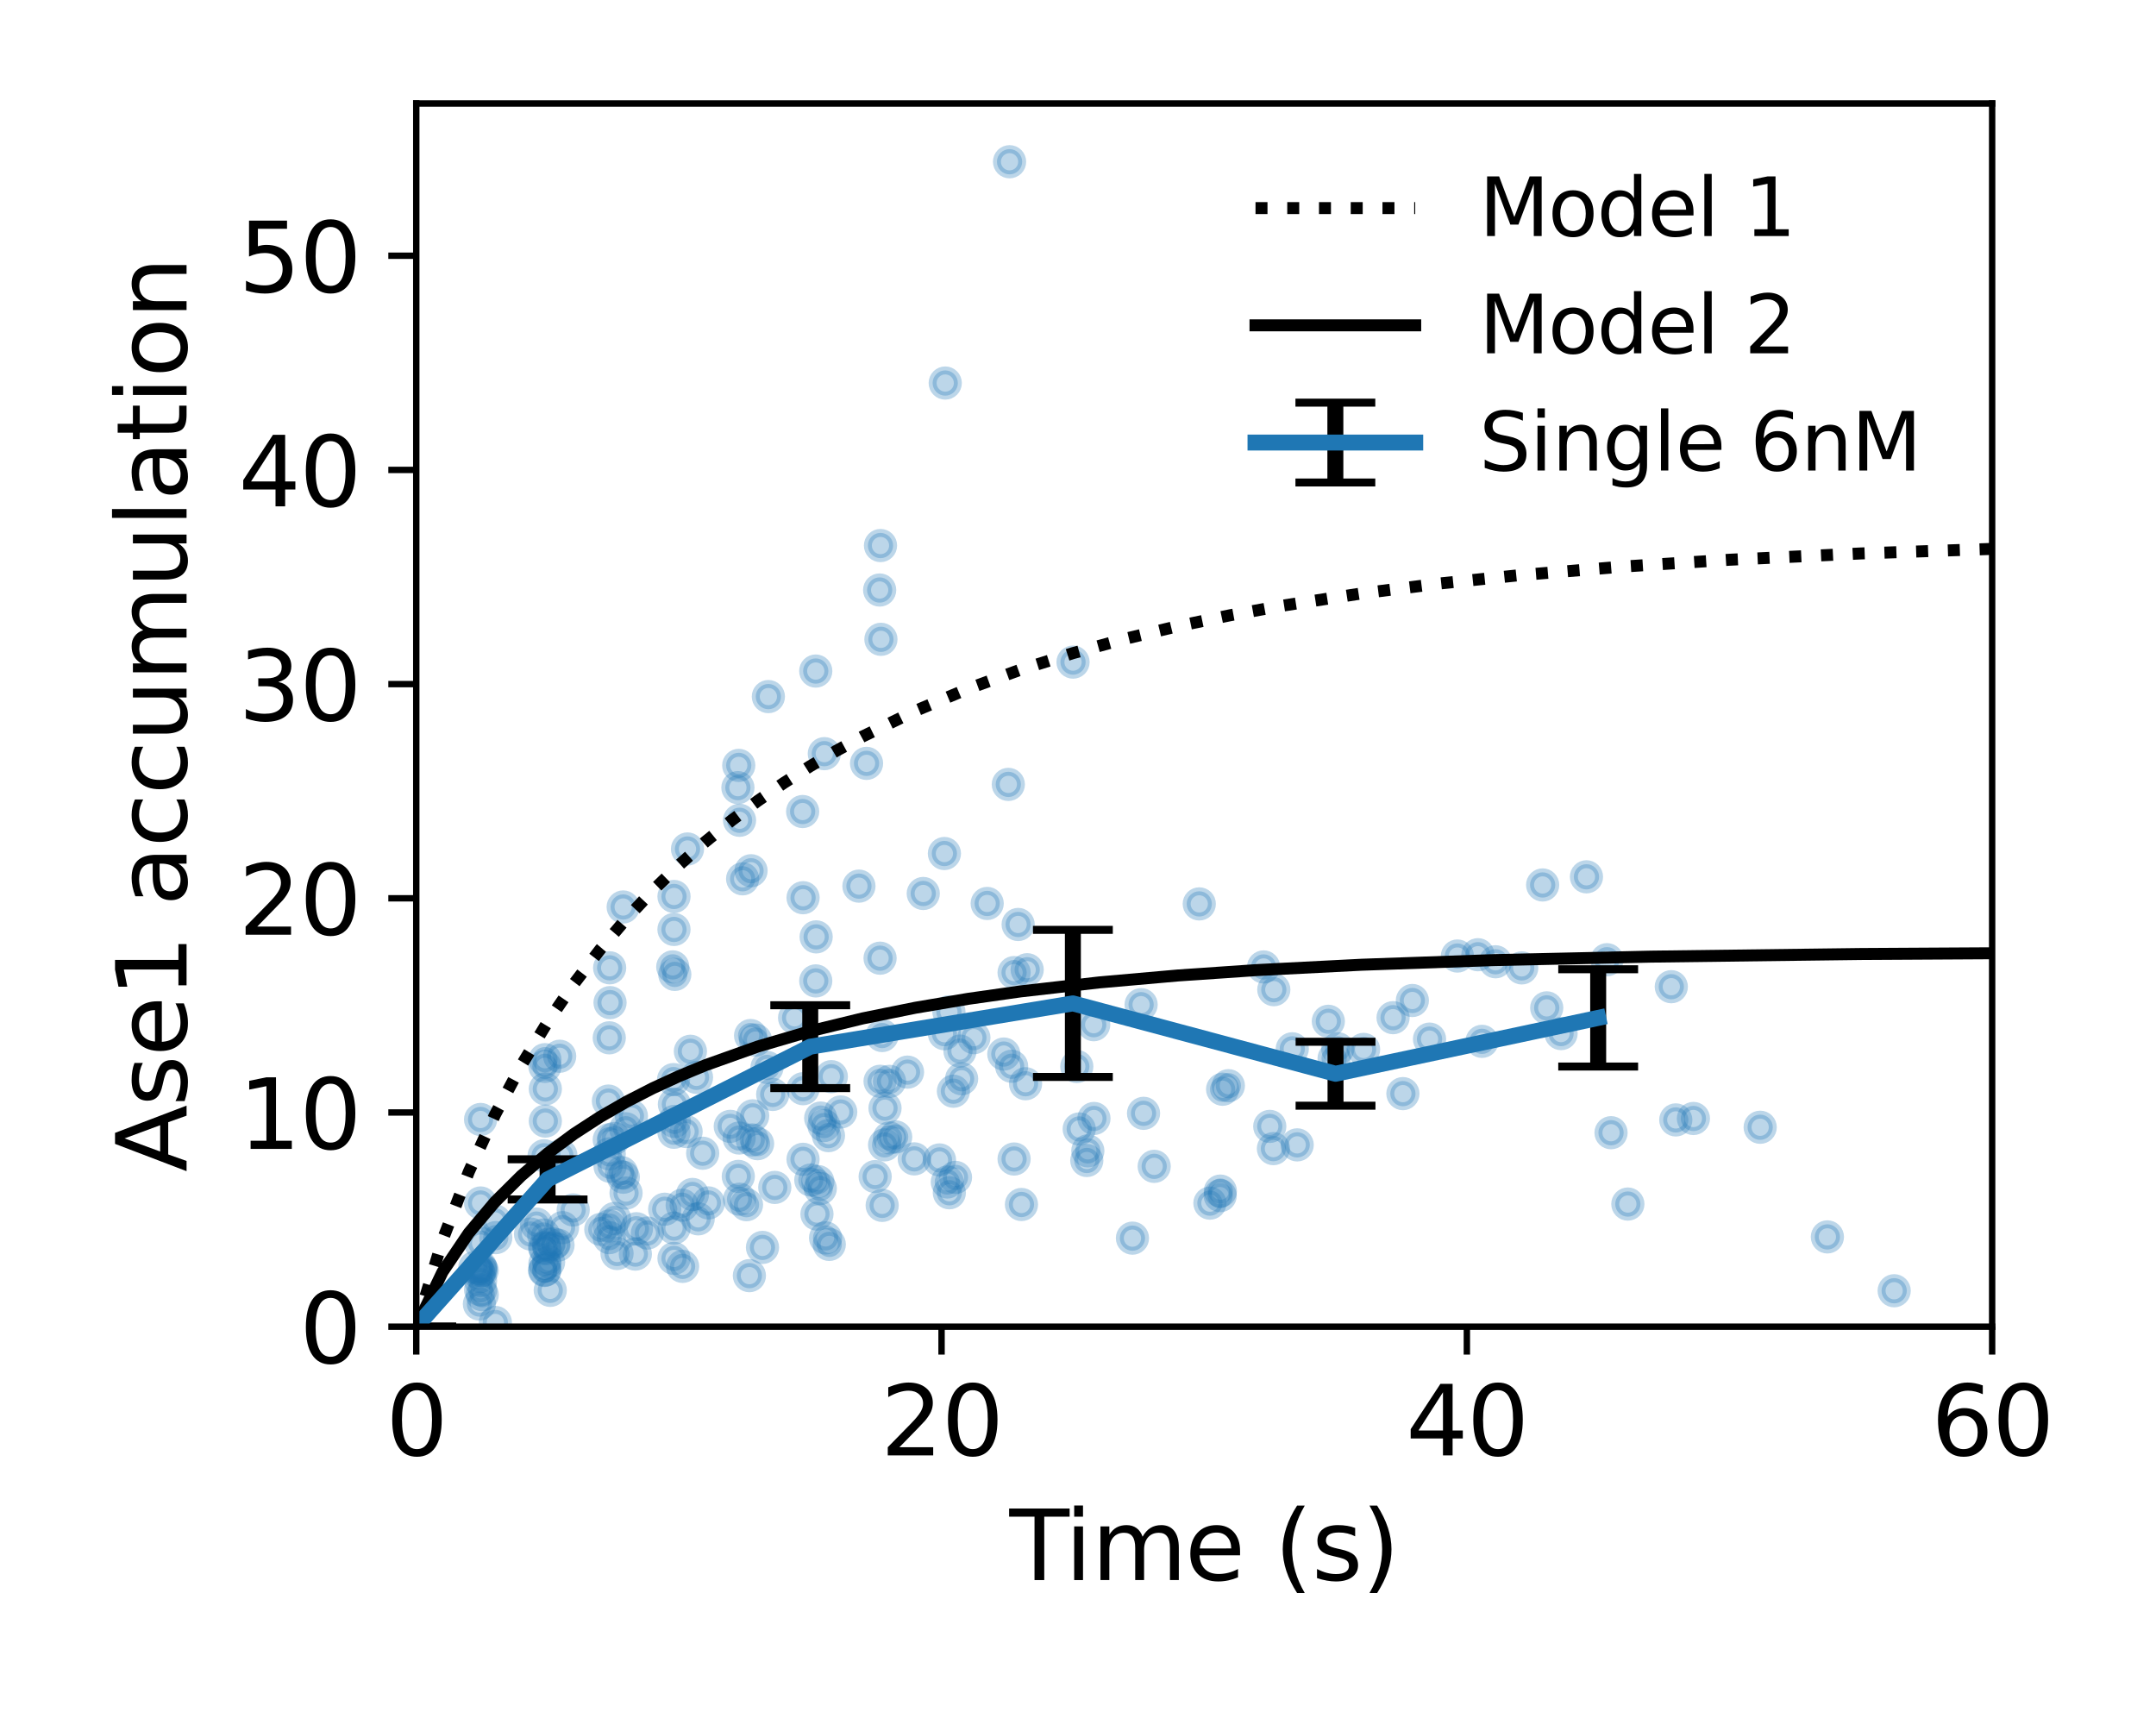 <?xml version="1.0" encoding="utf-8" standalone="no"?>
<!DOCTYPE svg PUBLIC "-//W3C//DTD SVG 1.1//EN"
  "http://www.w3.org/Graphics/SVG/1.1/DTD/svg11.dtd">
<svg xmlns:xlink="http://www.w3.org/1999/xlink" width="270pt" height="216pt" viewBox="0 0 270 216" xmlns="http://www.w3.org/2000/svg" version="1.1">
 <defs>
  <style type="text/css">*{stroke-linejoin: round; stroke-linecap: butt}</style>
 </defs>
 <g id="figure_1">
  <g id="patch_1">
   <path d="M 0 216 
L 270 216 
L 270 0 
L 0 0 
z
" style="fill: #ffffff"/>
  </g>
  <g id="axes_1">
   <g id="patch_2">
    <path d="M 52.13 166.12 
L 249.48 166.12 
L 249.48 12.96 
L 52.13 12.96 
z
" style="fill: #ffffff"/>
   </g>
   <g id="PathCollection_1">
    <defs>
     <path id="me285824d8e" d="M 0 1.581 
C 0.419 1.581 0.822 1.415 1.118 1.118 
C 1.415 0.822 1.581 0.419 1.581 0 
C 1.581 -0.419 1.415 -0.822 1.118 -1.118 
C 0.822 -1.415 0.419 -1.581 0 -1.581 
C -0.419 -1.581 -0.822 -1.415 -1.118 -1.118 
C -1.415 -0.822 -1.581 -0.419 -1.581 0 
C -1.581 0.419 -1.415 0.822 -1.118 1.118 
C -0.822 1.415 -0.419 1.581 0 1.581 
z
" style="stroke: #1f77b4; stroke-opacity: 0.3"/>
    </defs>
    <g clip-path="url(#pfa55c59592)">
     <use xlink:href="#me285824d8e" x="60.185" y="158.637" style="fill: #1f77b4; fill-opacity: 0.3; stroke: #1f77b4; stroke-opacity: 0.3"/>
     <use xlink:href="#me285824d8e" x="68.244" y="158.216" style="fill: #1f77b4; fill-opacity: 0.3; stroke: #1f77b4; stroke-opacity: 0.3"/>
     <use xlink:href="#me285824d8e" x="76.299" y="153.522" style="fill: #1f77b4; fill-opacity: 0.3; stroke: #1f77b4; stroke-opacity: 0.3"/>
     <use xlink:href="#me285824d8e" x="84.407" y="157.576" style="fill: #1f77b4; fill-opacity: 0.3; stroke: #1f77b4; stroke-opacity: 0.3"/>
     <use xlink:href="#me285824d8e" x="92.616" y="150.161" style="fill: #1f77b4; fill-opacity: 0.3; stroke: #1f77b4; stroke-opacity: 0.3"/>
     <use xlink:href="#me285824d8e" x="102.724" y="148.819" style="fill: #1f77b4; fill-opacity: 0.3; stroke: #1f77b4; stroke-opacity: 0.3"/>
     <use xlink:href="#me285824d8e" x="110.779" y="143.357" style="fill: #1f77b4; fill-opacity: 0.3; stroke: #1f77b4; stroke-opacity: 0.3"/>
     <use xlink:href="#me285824d8e" x="118.887" y="149.355" style="fill: #1f77b4; fill-opacity: 0.3; stroke: #1f77b4; stroke-opacity: 0.3"/>
     <use xlink:href="#me285824d8e" x="126.995" y="145.128" style="fill: #1f77b4; fill-opacity: 0.3; stroke: #1f77b4; stroke-opacity: 0.3"/>
     <use xlink:href="#me285824d8e" x="135.152" y="141.365" style="fill: #1f77b4; fill-opacity: 0.3; stroke: #1f77b4; stroke-opacity: 0.3"/>
     <use xlink:href="#me285824d8e" x="143.207" y="139.408" style="fill: #1f77b4; fill-opacity: 0.3; stroke: #1f77b4; stroke-opacity: 0.3"/>
     <use xlink:href="#me285824d8e" x="152.825" y="149.146" style="fill: #1f77b4; fill-opacity: 0.3; stroke: #1f77b4; stroke-opacity: 0.3"/>
     <use xlink:href="#me285824d8e" x="159.472" y="143.827" style="fill: #1f77b4; fill-opacity: 0.3; stroke: #1f77b4; stroke-opacity: 0.3"/>
     <use xlink:href="#me285824d8e" x="167.53" y="131.322" style="fill: #1f77b4; fill-opacity: 0.3; stroke: #1f77b4; stroke-opacity: 0.3"/>
     <use xlink:href="#me285824d8e" x="175.688" y="136.941" style="fill: #1f77b4; fill-opacity: 0.3; stroke: #1f77b4; stroke-opacity: 0.3"/>
     <use xlink:href="#me285824d8e" x="185.591" y="130.394" style="fill: #1f77b4; fill-opacity: 0.3; stroke: #1f77b4; stroke-opacity: 0.3"/>
     <use xlink:href="#me285824d8e" x="193.699" y="126.203" style="fill: #1f77b4; fill-opacity: 0.3; stroke: #1f77b4; stroke-opacity: 0.3"/>
     <use xlink:href="#me285824d8e" x="201.754" y="141.835" style="fill: #1f77b4; fill-opacity: 0.3; stroke: #1f77b4; stroke-opacity: 0.3"/>
     <use xlink:href="#me285824d8e" x="209.862" y="140.234" style="fill: #1f77b4; fill-opacity: 0.3; stroke: #1f77b4; stroke-opacity: 0.3"/>
     <use xlink:href="#me285824d8e" x="68.293" y="156.366" style="fill: #1f77b4; fill-opacity: 0.3; stroke: #1f77b4; stroke-opacity: 0.3"/>
     <use xlink:href="#me285824d8e" x="78.059" y="147.405" style="fill: #1f77b4; fill-opacity: 0.3; stroke: #1f77b4; stroke-opacity: 0.3"/>
     <use xlink:href="#me285824d8e" x="84.456" y="140.417" style="fill: #1f77b4; fill-opacity: 0.3; stroke: #1f77b4; stroke-opacity: 0.3"/>
     <use xlink:href="#me285824d8e" x="92.564" y="142.5" style="fill: #1f77b4; fill-opacity: 0.3; stroke: #1f77b4; stroke-opacity: 0.3"/>
     <use xlink:href="#me285824d8e" x="100.57" y="136.325" style="fill: #1f77b4; fill-opacity: 0.3; stroke: #1f77b4; stroke-opacity: 0.3"/>
     <use xlink:href="#me285824d8e" x="66.438" y="154.519" style="fill: #1f77b4; fill-opacity: 0.3; stroke: #1f77b4; stroke-opacity: 0.3"/>
     <use xlink:href="#me285824d8e" x="71.783" y="151.507" style="fill: #1f77b4; fill-opacity: 0.3; stroke: #1f77b4; stroke-opacity: 0.3"/>
     <use xlink:href="#me285824d8e" x="81.075" y="154.398" style="fill: #1f77b4; fill-opacity: 0.3; stroke: #1f77b4; stroke-opacity: 0.3"/>
     <use xlink:href="#me285824d8e" x="87.998" y="144.404" style="fill: #1f77b4; fill-opacity: 0.3; stroke: #1f77b4; stroke-opacity: 0.3"/>
     <use xlink:href="#me285824d8e" x="96.054" y="133.663" style="fill: #1f77b4; fill-opacity: 0.3; stroke: #1f77b4; stroke-opacity: 0.3"/>
     <use xlink:href="#me285824d8e" x="104.109" y="134.814" style="fill: #1f77b4; fill-opacity: 0.3; stroke: #1f77b4; stroke-opacity: 0.3"/>
     <use xlink:href="#me285824d8e" x="112.167" y="142.366" style="fill: #1f77b4; fill-opacity: 0.3; stroke: #1f77b4; stroke-opacity: 0.3"/>
     <use xlink:href="#me285824d8e" x="120.222" y="131.615" style="fill: #1f77b4; fill-opacity: 0.3; stroke: #1f77b4; stroke-opacity: 0.3"/>
     <use xlink:href="#me285824d8e" x="128.432" y="135.702" style="fill: #1f77b4; fill-opacity: 0.3; stroke: #1f77b4; stroke-opacity: 0.3"/>
     <use xlink:href="#me285824d8e" x="150.187" y="113.185" style="fill: #1f77b4; fill-opacity: 0.3; stroke: #1f77b4; stroke-opacity: 0.3"/>
     <use xlink:href="#me285824d8e" x="158.242" y="121.079" style="fill: #1f77b4; fill-opacity: 0.3; stroke: #1f77b4; stroke-opacity: 0.3"/>
     <use xlink:href="#me285824d8e" x="166.35" y="127.885" style="fill: #1f77b4; fill-opacity: 0.3; stroke: #1f77b4; stroke-opacity: 0.3"/>
     <use xlink:href="#me285824d8e" x="174.457" y="127.429" style="fill: #1f77b4; fill-opacity: 0.3; stroke: #1f77b4; stroke-opacity: 0.3"/>
     <use xlink:href="#me285824d8e" x="182.513" y="119.712" style="fill: #1f77b4; fill-opacity: 0.3; stroke: #1f77b4; stroke-opacity: 0.3"/>
     <use xlink:href="#me285824d8e" x="190.568" y="121.198" style="fill: #1f77b4; fill-opacity: 0.3; stroke: #1f77b4; stroke-opacity: 0.3"/>
     <use xlink:href="#me285824d8e" x="198.676" y="109.793" style="fill: #1f77b4; fill-opacity: 0.3; stroke: #1f77b4; stroke-opacity: 0.3"/>
     <use xlink:href="#me285824d8e" x="60.037" y="163.288" style="fill: #1f77b4; fill-opacity: 0.3; stroke: #1f77b4; stroke-opacity: 0.3"/>
     <use xlink:href="#me285824d8e" x="68.194" y="159.084" style="fill: #1f77b4; fill-opacity: 0.3; stroke: #1f77b4; stroke-opacity: 0.3"/>
     <use xlink:href="#me285824d8e" x="76.302" y="154.974" style="fill: #1f77b4; fill-opacity: 0.3; stroke: #1f77b4; stroke-opacity: 0.3"/>
     <use xlink:href="#me285824d8e" x="84.41" y="153.776" style="fill: #1f77b4; fill-opacity: 0.3; stroke: #1f77b4; stroke-opacity: 0.3"/>
     <use xlink:href="#me285824d8e" x="94.261" y="139.724" style="fill: #1f77b4; fill-opacity: 0.3; stroke: #1f77b4; stroke-opacity: 0.3"/>
     <use xlink:href="#me285824d8e" x="102.421" y="147.951" style="fill: #1f77b4; fill-opacity: 0.3; stroke: #1f77b4; stroke-opacity: 0.3"/>
     <use xlink:href="#me285824d8e" x="110.477" y="150.935" style="fill: #1f77b4; fill-opacity: 0.3; stroke: #1f77b4; stroke-opacity: 0.3"/>
     <use xlink:href="#me285824d8e" x="118.634" y="148.004" style="fill: #1f77b4; fill-opacity: 0.3; stroke: #1f77b4; stroke-opacity: 0.3"/>
     <use xlink:href="#me285824d8e" x="126.689" y="133.515" style="fill: #1f77b4; fill-opacity: 0.3; stroke: #1f77b4; stroke-opacity: 0.3"/>
     <use xlink:href="#me285824d8e" x="134.849" y="133.545" style="fill: #1f77b4; fill-opacity: 0.3; stroke: #1f77b4; stroke-opacity: 0.3"/>
     <use xlink:href="#me285824d8e" x="142.904" y="125.801" style="fill: #1f77b4; fill-opacity: 0.3; stroke: #1f77b4; stroke-opacity: 0.3"/>
     <use xlink:href="#me285824d8e" x="153.831" y="135.948" style="fill: #1f77b4; fill-opacity: 0.3; stroke: #1f77b4; stroke-opacity: 0.3"/>
     <use xlink:href="#me285824d8e" x="159.015" y="141.043" style="fill: #1f77b4; fill-opacity: 0.3; stroke: #1f77b4; stroke-opacity: 0.3"/>
     <use xlink:href="#me285824d8e" x="167.073" y="132.536" style="fill: #1f77b4; fill-opacity: 0.3; stroke: #1f77b4; stroke-opacity: 0.3"/>
     <use xlink:href="#me285824d8e" x="176.872" y="125.28" style="fill: #1f77b4; fill-opacity: 0.3; stroke: #1f77b4; stroke-opacity: 0.3"/>
     <use xlink:href="#me285824d8e" x="185.081" y="119.548" style="fill: #1f77b4; fill-opacity: 0.3; stroke: #1f77b4; stroke-opacity: 0.3"/>
     <use xlink:href="#me285824d8e" x="193.189" y="110.813" style="fill: #1f77b4; fill-opacity: 0.3; stroke: #1f77b4; stroke-opacity: 0.3"/>
     <use xlink:href="#me285824d8e" x="201.244" y="120.173" style="fill: #1f77b4; fill-opacity: 0.3; stroke: #1f77b4; stroke-opacity: 0.3"/>
     <use xlink:href="#me285824d8e" x="209.3" y="123.552" style="fill: #1f77b4; fill-opacity: 0.3; stroke: #1f77b4; stroke-opacity: 0.3"/>
     <use xlink:href="#me285824d8e" x="60.185" y="160.358" style="fill: #1f77b4; fill-opacity: 0.3; stroke: #1f77b4; stroke-opacity: 0.3"/>
     <use xlink:href="#me285824d8e" x="68.191" y="156.221" style="fill: #1f77b4; fill-opacity: 0.3; stroke: #1f77b4; stroke-opacity: 0.3"/>
     <use xlink:href="#me285824d8e" x="76.296" y="144.483" style="fill: #1f77b4; fill-opacity: 0.3; stroke: #1f77b4; stroke-opacity: 0.3"/>
     <use xlink:href="#me285824d8e" x="84.403" y="141.78" style="fill: #1f77b4; fill-opacity: 0.3; stroke: #1f77b4; stroke-opacity: 0.3"/>
     <use xlink:href="#me285824d8e" x="92.458" y="147.303" style="fill: #1f77b4; fill-opacity: 0.3; stroke: #1f77b4; stroke-opacity: 0.3"/>
     <use xlink:href="#me285824d8e" x="100.566" y="145.166" style="fill: #1f77b4; fill-opacity: 0.3; stroke: #1f77b4; stroke-opacity: 0.3"/>
     <use xlink:href="#me285824d8e" x="110.213" y="135.396" style="fill: #1f77b4; fill-opacity: 0.3; stroke: #1f77b4; stroke-opacity: 0.3"/>
     <use xlink:href="#me285824d8e" x="118.269" y="129.436" style="fill: #1f77b4; fill-opacity: 0.3; stroke: #1f77b4; stroke-opacity: 0.3"/>
     <use xlink:href="#me285824d8e" x="62.086" y="154.974" style="fill: #1f77b4; fill-opacity: 0.3; stroke: #1f77b4; stroke-opacity: 0.3"/>
     <use xlink:href="#me285824d8e" x="70.243" y="144.68" style="fill: #1f77b4; fill-opacity: 0.3; stroke: #1f77b4; stroke-opacity: 0.3"/>
     <use xlink:href="#me285824d8e" x="78.351" y="141.338" style="fill: #1f77b4; fill-opacity: 0.3; stroke: #1f77b4; stroke-opacity: 0.3"/>
     <use xlink:href="#me285824d8e" x="86.459" y="131.638" style="fill: #1f77b4; fill-opacity: 0.3; stroke: #1f77b4; stroke-opacity: 0.3"/>
     <use xlink:href="#me285824d8e" x="94.616" y="130.236" style="fill: #1f77b4; fill-opacity: 0.3; stroke: #1f77b4; stroke-opacity: 0.3"/>
     <use xlink:href="#me285824d8e" x="102.777" y="140.002" style="fill: #1f77b4; fill-opacity: 0.3; stroke: #1f77b4; stroke-opacity: 0.3"/>
     <use xlink:href="#me285824d8e" x="110.832" y="138.761" style="fill: #1f77b4; fill-opacity: 0.3; stroke: #1f77b4; stroke-opacity: 0.3"/>
     <use xlink:href="#me285824d8e" x="118.834" y="126.697" style="fill: #1f77b4; fill-opacity: 0.3; stroke: #1f77b4; stroke-opacity: 0.3"/>
     <use xlink:href="#me285824d8e" x="126.995" y="121.786" style="fill: #1f77b4; fill-opacity: 0.3; stroke: #1f77b4; stroke-opacity: 0.3"/>
     <use xlink:href="#me285824d8e" x="136.967" y="128.31" style="fill: #1f77b4; fill-opacity: 0.3; stroke: #1f77b4; stroke-opacity: 0.3"/>
     <use xlink:href="#me285824d8e" x="153.111" y="136.392" style="fill: #1f77b4; fill-opacity: 0.3; stroke: #1f77b4; stroke-opacity: 0.3"/>
     <use xlink:href="#me285824d8e" x="161.834" y="131.329" style="fill: #1f77b4; fill-opacity: 0.3; stroke: #1f77b4; stroke-opacity: 0.3"/>
     <use xlink:href="#me285824d8e" x="67.185" y="153.275" style="fill: #1f77b4; fill-opacity: 0.3; stroke: #1f77b4; stroke-opacity: 0.3"/>
     <use xlink:href="#me285824d8e" x="75.24" y="153.941" style="fill: #1f77b4; fill-opacity: 0.3; stroke: #1f77b4; stroke-opacity: 0.3"/>
     <use xlink:href="#me285824d8e" x="83.242" y="151.416" style="fill: #1f77b4; fill-opacity: 0.3; stroke: #1f77b4; stroke-opacity: 0.3"/>
     <use xlink:href="#me285824d8e" x="91.452" y="141.039" style="fill: #1f77b4; fill-opacity: 0.3; stroke: #1f77b4; stroke-opacity: 0.3"/>
     <use xlink:href="#me285824d8e" x="99.51" y="127.449" style="fill: #1f77b4; fill-opacity: 0.3; stroke: #1f77b4; stroke-opacity: 0.3"/>
     <use xlink:href="#me285824d8e" x="107.566" y="110.959" style="fill: #1f77b4; fill-opacity: 0.3; stroke: #1f77b4; stroke-opacity: 0.3"/>
     <use xlink:href="#me285824d8e" x="115.621" y="111.881" style="fill: #1f77b4; fill-opacity: 0.3; stroke: #1f77b4; stroke-opacity: 0.3"/>
     <use xlink:href="#me285824d8e" x="123.627" y="113.129" style="fill: #1f77b4; fill-opacity: 0.3; stroke: #1f77b4; stroke-opacity: 0.3"/>
     <use xlink:href="#me285824d8e" x="60.238" y="158.879" style="fill: #1f77b4; fill-opacity: 0.3; stroke: #1f77b4; stroke-opacity: 0.3"/>
     <use xlink:href="#me285824d8e" x="68.293" y="140.376" style="fill: #1f77b4; fill-opacity: 0.3; stroke: #1f77b4; stroke-opacity: 0.3"/>
     <use xlink:href="#me285824d8e" x="76.401" y="146.044" style="fill: #1f77b4; fill-opacity: 0.3; stroke: #1f77b4; stroke-opacity: 0.3"/>
     <use xlink:href="#me285824d8e" x="84.456" y="138.278" style="fill: #1f77b4; fill-opacity: 0.3; stroke: #1f77b4; stroke-opacity: 0.3"/>
     <use xlink:href="#me285824d8e" x="92.514" y="95.841" style="fill: #1f77b4; fill-opacity: 0.3; stroke: #1f77b4; stroke-opacity: 0.3"/>
     <use xlink:href="#me285824d8e" x="100.57" y="112.409" style="fill: #1f77b4; fill-opacity: 0.3; stroke: #1f77b4; stroke-opacity: 0.3"/>
     <use xlink:href="#me285824d8e" x="60.392" y="162.119" style="fill: #1f77b4; fill-opacity: 0.3; stroke: #1f77b4; stroke-opacity: 0.3"/>
     <use xlink:href="#me285824d8e" x="68.704" y="158.027" style="fill: #1f77b4; fill-opacity: 0.3; stroke: #1f77b4; stroke-opacity: 0.3"/>
     <use xlink:href="#me285824d8e" x="78.401" y="149.39" style="fill: #1f77b4; fill-opacity: 0.3; stroke: #1f77b4; stroke-opacity: 0.3"/>
     <use xlink:href="#me285824d8e" x="86.716" y="149.566" style="fill: #1f77b4; fill-opacity: 0.3; stroke: #1f77b4; stroke-opacity: 0.3"/>
     <use xlink:href="#me285824d8e" x="94.873" y="143.209" style="fill: #1f77b4; fill-opacity: 0.3; stroke: #1f77b4; stroke-opacity: 0.3"/>
     <use xlink:href="#me285824d8e" x="103.184" y="140.939" style="fill: #1f77b4; fill-opacity: 0.3; stroke: #1f77b4; stroke-opacity: 0.3"/>
     <use xlink:href="#me285824d8e" x="111.394" y="142.491" style="fill: #1f77b4; fill-opacity: 0.3; stroke: #1f77b4; stroke-opacity: 0.3"/>
     <use xlink:href="#me285824d8e" x="119.657" y="147.427" style="fill: #1f77b4; fill-opacity: 0.3; stroke: #1f77b4; stroke-opacity: 0.3"/>
     <use xlink:href="#me285824d8e" x="127.919" y="150.823" style="fill: #1f77b4; fill-opacity: 0.3; stroke: #1f77b4; stroke-opacity: 0.3"/>
     <use xlink:href="#me285824d8e" x="136.231" y="144.107" style="fill: #1f77b4; fill-opacity: 0.3; stroke: #1f77b4; stroke-opacity: 0.3"/>
     <use xlink:href="#me285824d8e" x="144.542" y="146.047" style="fill: #1f77b4; fill-opacity: 0.3; stroke: #1f77b4; stroke-opacity: 0.3"/>
     <use xlink:href="#me285824d8e" x="152.805" y="149.714" style="fill: #1f77b4; fill-opacity: 0.3; stroke: #1f77b4; stroke-opacity: 0.3"/>
     <use xlink:href="#me285824d8e" x="162.449" y="143.358" style="fill: #1f77b4; fill-opacity: 0.3; stroke: #1f77b4; stroke-opacity: 0.3"/>
     <use xlink:href="#me285824d8e" x="170.764" y="131.408" style="fill: #1f77b4; fill-opacity: 0.3; stroke: #1f77b4; stroke-opacity: 0.3"/>
     <use xlink:href="#me285824d8e" x="179.023" y="130.115" style="fill: #1f77b4; fill-opacity: 0.3; stroke: #1f77b4; stroke-opacity: 0.3"/>
     <use xlink:href="#me285824d8e" x="187.285" y="120.431" style="fill: #1f77b4; fill-opacity: 0.3; stroke: #1f77b4; stroke-opacity: 0.3"/>
     <use xlink:href="#me285824d8e" x="195.495" y="129.422" style="fill: #1f77b4; fill-opacity: 0.3; stroke: #1f77b4; stroke-opacity: 0.3"/>
     <use xlink:href="#me285824d8e" x="203.859" y="150.769" style="fill: #1f77b4; fill-opacity: 0.3; stroke: #1f77b4; stroke-opacity: 0.3"/>
     <use xlink:href="#me285824d8e" x="212.069" y="140.054" style="fill: #1f77b4; fill-opacity: 0.3; stroke: #1f77b4; stroke-opacity: 0.3"/>
     <use xlink:href="#me285824d8e" x="220.43" y="141.152" style="fill: #1f77b4; fill-opacity: 0.3; stroke: #1f77b4; stroke-opacity: 0.3"/>
     <use xlink:href="#me285824d8e" x="228.847" y="154.882" style="fill: #1f77b4; fill-opacity: 0.3; stroke: #1f77b4; stroke-opacity: 0.3"/>
     <use xlink:href="#me285824d8e" x="237.211" y="161.624" style="fill: #1f77b4; fill-opacity: 0.3; stroke: #1f77b4; stroke-opacity: 0.3"/>
     <use xlink:href="#me285824d8e" x="68.24" y="159.026" style="fill: #1f77b4; fill-opacity: 0.3; stroke: #1f77b4; stroke-opacity: 0.3"/>
     <use xlink:href="#me285824d8e" x="76.911" y="142.556" style="fill: #1f77b4; fill-opacity: 0.3; stroke: #1f77b4; stroke-opacity: 0.3"/>
     <use xlink:href="#me285824d8e" x="84.351" y="135.185" style="fill: #1f77b4; fill-opacity: 0.3; stroke: #1f77b4; stroke-opacity: 0.3"/>
     <use xlink:href="#me285824d8e" x="94.205" y="142.738" style="fill: #1f77b4; fill-opacity: 0.3; stroke: #1f77b4; stroke-opacity: 0.3"/>
     <use xlink:href="#me285824d8e" x="102.31" y="152.023" style="fill: #1f77b4; fill-opacity: 0.3; stroke: #1f77b4; stroke-opacity: 0.3"/>
     <use xlink:href="#me285824d8e" x="110.47" y="129.667" style="fill: #1f77b4; fill-opacity: 0.3; stroke: #1f77b4; stroke-opacity: 0.3"/>
     <use xlink:href="#me285824d8e" x="62.034" y="165.597" style="fill: #1f77b4; fill-opacity: 0.3; stroke: #1f77b4; stroke-opacity: 0.3"/>
     <use xlink:href="#me285824d8e" x="70.447" y="153.723" style="fill: #1f77b4; fill-opacity: 0.3; stroke: #1f77b4; stroke-opacity: 0.3"/>
     <use xlink:href="#me285824d8e" x="79.072" y="139.748" style="fill: #1f77b4; fill-opacity: 0.3; stroke: #1f77b4; stroke-opacity: 0.3"/>
     <use xlink:href="#me285824d8e" x="87.225" y="134.905" style="fill: #1f77b4; fill-opacity: 0.3; stroke: #1f77b4; stroke-opacity: 0.3"/>
     <use xlink:href="#me285824d8e" x="96.767" y="137.042" style="fill: #1f77b4; fill-opacity: 0.3; stroke: #1f77b4; stroke-opacity: 0.3"/>
     <use xlink:href="#me285824d8e" x="103.75" y="142.201" style="fill: #1f77b4; fill-opacity: 0.3; stroke: #1f77b4; stroke-opacity: 0.3"/>
     <use xlink:href="#me285824d8e" x="114.496" y="145.111" style="fill: #1f77b4; fill-opacity: 0.3; stroke: #1f77b4; stroke-opacity: 0.3"/>
     <use xlink:href="#me285824d8e" x="120.426" y="135.08" style="fill: #1f77b4; fill-opacity: 0.3; stroke: #1f77b4; stroke-opacity: 0.3"/>
     <use xlink:href="#me285824d8e" x="128.636" y="121.426" style="fill: #1f77b4; fill-opacity: 0.3; stroke: #1f77b4; stroke-opacity: 0.3"/>
     <use xlink:href="#me285824d8e" x="136.997" y="140.052" style="fill: #1f77b4; fill-opacity: 0.3; stroke: #1f77b4; stroke-opacity: 0.3"/>
     <use xlink:href="#me285824d8e" x="59.465" y="158.696" style="fill: #1f77b4; fill-opacity: 0.3; stroke: #1f77b4; stroke-opacity: 0.3"/>
     <use xlink:href="#me285824d8e" x="69.319" y="155.758" style="fill: #1f77b4; fill-opacity: 0.3; stroke: #1f77b4; stroke-opacity: 0.3"/>
     <use xlink:href="#me285824d8e" x="77.272" y="156.959" style="fill: #1f77b4; fill-opacity: 0.3; stroke: #1f77b4; stroke-opacity: 0.3"/>
     <use xlink:href="#me285824d8e" x="85.43" y="150.912" style="fill: #1f77b4; fill-opacity: 0.3; stroke: #1f77b4; stroke-opacity: 0.3"/>
     <use xlink:href="#me285824d8e" x="93.485" y="150.847" style="fill: #1f77b4; fill-opacity: 0.3; stroke: #1f77b4; stroke-opacity: 0.3"/>
     <use xlink:href="#me285824d8e" x="101.54" y="147.762" style="fill: #1f77b4; fill-opacity: 0.3; stroke: #1f77b4; stroke-opacity: 0.3"/>
     <use xlink:href="#me285824d8e" x="109.598" y="147.329" style="fill: #1f77b4; fill-opacity: 0.3; stroke: #1f77b4; stroke-opacity: 0.3"/>
     <use xlink:href="#me285824d8e" x="117.653" y="145.244" style="fill: #1f77b4; fill-opacity: 0.3; stroke: #1f77b4; stroke-opacity: 0.3"/>
     <use xlink:href="#me285824d8e" x="125.709" y="131.985" style="fill: #1f77b4; fill-opacity: 0.3; stroke: #1f77b4; stroke-opacity: 0.3"/>
     <use xlink:href="#me285824d8e" x="136.102" y="145.313" style="fill: #1f77b4; fill-opacity: 0.3; stroke: #1f77b4; stroke-opacity: 0.3"/>
     <use xlink:href="#me285824d8e" x="141.819" y="155.037" style="fill: #1f77b4; fill-opacity: 0.3; stroke: #1f77b4; stroke-opacity: 0.3"/>
     <use xlink:href="#me285824d8e" x="151.519" y="150.653" style="fill: #1f77b4; fill-opacity: 0.3; stroke: #1f77b4; stroke-opacity: 0.3"/>
     <use xlink:href="#me285824d8e" x="159.521" y="123.925" style="fill: #1f77b4; fill-opacity: 0.3; stroke: #1f77b4; stroke-opacity: 0.3"/>
     <use xlink:href="#me285824d8e" x="59.981" y="159.374" style="fill: #1f77b4; fill-opacity: 0.3; stroke: #1f77b4; stroke-opacity: 0.3"/>
     <use xlink:href="#me285824d8e" x="68.086" y="154.643" style="fill: #1f77b4; fill-opacity: 0.3; stroke: #1f77b4; stroke-opacity: 0.3"/>
     <use xlink:href="#me285824d8e" x="79.7" y="153.858" style="fill: #1f77b4; fill-opacity: 0.3; stroke: #1f77b4; stroke-opacity: 0.3"/>
     <use xlink:href="#me285824d8e" x="87.433" y="152.621" style="fill: #1f77b4; fill-opacity: 0.3; stroke: #1f77b4; stroke-opacity: 0.3"/>
     <use xlink:href="#me285824d8e" x="95.488" y="156.196" style="fill: #1f77b4; fill-opacity: 0.3; stroke: #1f77b4; stroke-opacity: 0.3"/>
     <use xlink:href="#me285824d8e" x="103.388" y="155.008" style="fill: #1f77b4; fill-opacity: 0.3; stroke: #1f77b4; stroke-opacity: 0.3"/>
     <use xlink:href="#me285824d8e" x="111.394" y="135.406" style="fill: #1f77b4; fill-opacity: 0.3; stroke: #1f77b4; stroke-opacity: 0.3"/>
     <use xlink:href="#me285824d8e" x="119.397" y="136.639" style="fill: #1f77b4; fill-opacity: 0.3; stroke: #1f77b4; stroke-opacity: 0.3"/>
     <use xlink:href="#me285824d8e" x="127.505" y="115.761" style="fill: #1f77b4; fill-opacity: 0.3; stroke: #1f77b4; stroke-opacity: 0.3"/>
     <use xlink:href="#me285824d8e" x="60.389" y="159.088" style="fill: #1f77b4; fill-opacity: 0.3; stroke: #1f77b4; stroke-opacity: 0.3"/>
     <use xlink:href="#me285824d8e" x="68.701" y="155.797" style="fill: #1f77b4; fill-opacity: 0.3; stroke: #1f77b4; stroke-opacity: 0.3"/>
     <use xlink:href="#me285824d8e" x="76.963" y="152.573" style="fill: #1f77b4; fill-opacity: 0.3; stroke: #1f77b4; stroke-opacity: 0.3"/>
     <use xlink:href="#me285824d8e" x="88.715" y="150.626" style="fill: #1f77b4; fill-opacity: 0.3; stroke: #1f77b4; stroke-opacity: 0.3"/>
     <use xlink:href="#me285824d8e" x="97.027" y="148.686" style="fill: #1f77b4; fill-opacity: 0.3; stroke: #1f77b4; stroke-opacity: 0.3"/>
     <use xlink:href="#me285824d8e" x="105.286" y="139.239" style="fill: #1f77b4; fill-opacity: 0.3; stroke: #1f77b4; stroke-opacity: 0.3"/>
     <use xlink:href="#me285824d8e" x="113.651" y="134.248" style="fill: #1f77b4; fill-opacity: 0.3; stroke: #1f77b4; stroke-opacity: 0.3"/>
     <use xlink:href="#me285824d8e" x="121.962" y="129.934" style="fill: #1f77b4; fill-opacity: 0.3; stroke: #1f77b4; stroke-opacity: 0.3"/>
     <use xlink:href="#me285824d8e" x="68.908" y="161.574" style="fill: #1f77b4; fill-opacity: 0.3; stroke: #1f77b4; stroke-opacity: 0.3"/>
     <use xlink:href="#me285824d8e" x="79.568" y="157.034" style="fill: #1f77b4; fill-opacity: 0.3; stroke: #1f77b4; stroke-opacity: 0.3"/>
     <use xlink:href="#me285824d8e" x="85.482" y="158.571" style="fill: #1f77b4; fill-opacity: 0.3; stroke: #1f77b4; stroke-opacity: 0.3"/>
     <use xlink:href="#me285824d8e" x="93.847" y="159.733" style="fill: #1f77b4; fill-opacity: 0.3; stroke: #1f77b4; stroke-opacity: 0.3"/>
     <use xlink:href="#me285824d8e" x="103.852" y="155.821" style="fill: #1f77b4; fill-opacity: 0.3; stroke: #1f77b4; stroke-opacity: 0.3"/>
     <use xlink:href="#me285824d8e" x="60.185" y="140.177" style="fill: #1f77b4; fill-opacity: 0.3; stroke: #1f77b4; stroke-opacity: 0.3"/>
     <use xlink:href="#me285824d8e" x="68.244" y="132.691" style="fill: #1f77b4; fill-opacity: 0.3; stroke: #1f77b4; stroke-opacity: 0.3"/>
     <use xlink:href="#me285824d8e" x="76.299" y="129.953" style="fill: #1f77b4; fill-opacity: 0.3; stroke: #1f77b4; stroke-opacity: 0.3"/>
     <use xlink:href="#me285824d8e" x="84.407" y="112.254" style="fill: #1f77b4; fill-opacity: 0.3; stroke: #1f77b4; stroke-opacity: 0.3"/>
     <use xlink:href="#me285824d8e" x="93.001" y="110.041" style="fill: #1f77b4; fill-opacity: 0.3; stroke: #1f77b4; stroke-opacity: 0.3"/>
     <use xlink:href="#me285824d8e" x="103.23" y="94.371" style="fill: #1f77b4; fill-opacity: 0.3; stroke: #1f77b4; stroke-opacity: 0.3"/>
     <use xlink:href="#me285824d8e" x="110.319" y="80.053" style="fill: #1f77b4; fill-opacity: 0.3; stroke: #1f77b4; stroke-opacity: 0.3"/>
     <use xlink:href="#me285824d8e" x="118.374" y="47.963" style="fill: #1f77b4; fill-opacity: 0.3; stroke: #1f77b4; stroke-opacity: 0.3"/>
     <use xlink:href="#me285824d8e" x="126.429" y="20.253" style="fill: #1f77b4; fill-opacity: 0.3; stroke: #1f77b4; stroke-opacity: 0.3"/>
     <use xlink:href="#me285824d8e" x="60.185" y="150.635" style="fill: #1f77b4; fill-opacity: 0.3; stroke: #1f77b4; stroke-opacity: 0.3"/>
     <use xlink:href="#me285824d8e" x="68.293" y="136.355" style="fill: #1f77b4; fill-opacity: 0.3; stroke: #1f77b4; stroke-opacity: 0.3"/>
     <use xlink:href="#me285824d8e" x="76.348" y="121.188" style="fill: #1f77b4; fill-opacity: 0.3; stroke: #1f77b4; stroke-opacity: 0.3"/>
     <use xlink:href="#me285824d8e" x="84.403" y="116.383" style="fill: #1f77b4; fill-opacity: 0.3; stroke: #1f77b4; stroke-opacity: 0.3"/>
     <use xlink:href="#me285824d8e" x="92.409" y="98.627" style="fill: #1f77b4; fill-opacity: 0.3; stroke: #1f77b4; stroke-opacity: 0.3"/>
     <use xlink:href="#me285824d8e" x="102.208" y="117.313" style="fill: #1f77b4; fill-opacity: 0.3; stroke: #1f77b4; stroke-opacity: 0.3"/>
     <use xlink:href="#me285824d8e" x="110.266" y="68.312" style="fill: #1f77b4; fill-opacity: 0.3; stroke: #1f77b4; stroke-opacity: 0.3"/>
     <use xlink:href="#me285824d8e" x="76.299" y="142.714" style="fill: #1f77b4; fill-opacity: 0.3; stroke: #1f77b4; stroke-opacity: 0.3"/>
     <use xlink:href="#me285824d8e" x="60.185" y="155.656" style="fill: #1f77b4; fill-opacity: 0.3; stroke: #1f77b4; stroke-opacity: 0.3"/>
     <use xlink:href="#me285824d8e" x="68.24" y="133.53" style="fill: #1f77b4; fill-opacity: 0.3; stroke: #1f77b4; stroke-opacity: 0.3"/>
     <use xlink:href="#me285824d8e" x="76.397" y="125.545" style="fill: #1f77b4; fill-opacity: 0.3; stroke: #1f77b4; stroke-opacity: 0.3"/>
     <use xlink:href="#me285824d8e" x="84.505" y="122.012" style="fill: #1f77b4; fill-opacity: 0.3; stroke: #1f77b4; stroke-opacity: 0.3"/>
     <use xlink:href="#me285824d8e" x="92.613" y="102.714" style="fill: #1f77b4; fill-opacity: 0.3; stroke: #1f77b4; stroke-opacity: 0.3"/>
     <use xlink:href="#me285824d8e" x="102.158" y="84.027" style="fill: #1f77b4; fill-opacity: 0.3; stroke: #1f77b4; stroke-opacity: 0.3"/>
     <use xlink:href="#me285824d8e" x="110.161" y="73.88" style="fill: #1f77b4; fill-opacity: 0.3; stroke: #1f77b4; stroke-opacity: 0.3"/>
     <use xlink:href="#me285824d8e" x="60.185" y="159.119" style="fill: #1f77b4; fill-opacity: 0.3; stroke: #1f77b4; stroke-opacity: 0.3"/>
     <use xlink:href="#me285824d8e" x="68.138" y="144.721" style="fill: #1f77b4; fill-opacity: 0.3; stroke: #1f77b4; stroke-opacity: 0.3"/>
     <use xlink:href="#me285824d8e" x="76.194" y="137.873" style="fill: #1f77b4; fill-opacity: 0.3; stroke: #1f77b4; stroke-opacity: 0.3"/>
     <use xlink:href="#me285824d8e" x="84.252" y="121.07" style="fill: #1f77b4; fill-opacity: 0.3; stroke: #1f77b4; stroke-opacity: 0.3"/>
     <use xlink:href="#me285824d8e" x="94.054" y="109.034" style="fill: #1f77b4; fill-opacity: 0.3; stroke: #1f77b4; stroke-opacity: 0.3"/>
     <use xlink:href="#me285824d8e" x="100.517" y="101.618" style="fill: #1f77b4; fill-opacity: 0.3; stroke: #1f77b4; stroke-opacity: 0.3"/>
     <use xlink:href="#me285824d8e" x="108.519" y="95.586" style="fill: #1f77b4; fill-opacity: 0.3; stroke: #1f77b4; stroke-opacity: 0.3"/>
     <use xlink:href="#me285824d8e" x="60.185" y="161.501" style="fill: #1f77b4; fill-opacity: 0.3; stroke: #1f77b4; stroke-opacity: 0.3"/>
     <use xlink:href="#me285824d8e" x="69.882" y="155.912" style="fill: #1f77b4; fill-opacity: 0.3; stroke: #1f77b4; stroke-opacity: 0.3"/>
     <use xlink:href="#me285824d8e" x="77.835" y="146.831" style="fill: #1f77b4; fill-opacity: 0.3; stroke: #1f77b4; stroke-opacity: 0.3"/>
     <use xlink:href="#me285824d8e" x="85.92" y="141.688" style="fill: #1f77b4; fill-opacity: 0.3; stroke: #1f77b4; stroke-opacity: 0.3"/>
     <use xlink:href="#me285824d8e" x="93.998" y="129.669" style="fill: #1f77b4; fill-opacity: 0.3; stroke: #1f77b4; stroke-opacity: 0.3"/>
     <use xlink:href="#me285824d8e" x="102.158" y="122.827" style="fill: #1f77b4; fill-opacity: 0.3; stroke: #1f77b4; stroke-opacity: 0.3"/>
     <use xlink:href="#me285824d8e" x="110.213" y="119.981" style="fill: #1f77b4; fill-opacity: 0.3; stroke: #1f77b4; stroke-opacity: 0.3"/>
     <use xlink:href="#me285824d8e" x="118.269" y="106.875" style="fill: #1f77b4; fill-opacity: 0.3; stroke: #1f77b4; stroke-opacity: 0.3"/>
     <use xlink:href="#me285824d8e" x="126.274" y="98.22" style="fill: #1f77b4; fill-opacity: 0.3; stroke: #1f77b4; stroke-opacity: 0.3"/>
     <use xlink:href="#me285824d8e" x="134.379" y="82.907" style="fill: #1f77b4; fill-opacity: 0.3; stroke: #1f77b4; stroke-opacity: 0.3"/>
     <use xlink:href="#me285824d8e" x="61.981" y="152.874" style="fill: #1f77b4; fill-opacity: 0.3; stroke: #1f77b4; stroke-opacity: 0.3"/>
     <use xlink:href="#me285824d8e" x="70.089" y="132.261" style="fill: #1f77b4; fill-opacity: 0.3; stroke: #1f77b4; stroke-opacity: 0.3"/>
     <use xlink:href="#me285824d8e" x="78.042" y="113.571" style="fill: #1f77b4; fill-opacity: 0.3; stroke: #1f77b4; stroke-opacity: 0.3"/>
     <use xlink:href="#me285824d8e" x="86.097" y="106.309" style="fill: #1f77b4; fill-opacity: 0.3; stroke: #1f77b4; stroke-opacity: 0.3"/>
     <use xlink:href="#me285824d8e" x="96.225" y="87.226" style="fill: #1f77b4; fill-opacity: 0.3; stroke: #1f77b4; stroke-opacity: 0.3"/>
    </g>
   </g>
   <g id="matplotlib.axis_1">
    <g id="xtick_1">
     <g id="line2d_1">
      <defs>
       <path id="mbe4ee84f4b" d="M 0 0 
L 0 3.5 
" style="stroke: #000000; stroke-width: 0.8"/>
      </defs>
      <g>
       <use xlink:href="#mbe4ee84f4b" x="52.13" y="166.12" style="stroke: #000000; stroke-width: 0.8"/>
      </g>
     </g>
     <g id="text_1">
      <!-- 0 -->
      <g transform="translate(48.312 182.238) scale(0.12 -0.12)">
       <defs>
        <path id="DejaVuSans-30" d="M 2034 4250 
Q 1547 4250 1301 3770 
Q 1056 3291 1056 2328 
Q 1056 1369 1301 889 
Q 1547 409 2034 409 
Q 2525 409 2770 889 
Q 3016 1369 3016 2328 
Q 3016 3291 2770 3770 
Q 2525 4250 2034 4250 
z
M 2034 4750 
Q 2819 4750 3233 4129 
Q 3647 3509 3647 2328 
Q 3647 1150 3233 529 
Q 2819 -91 2034 -91 
Q 1250 -91 836 529 
Q 422 1150 422 2328 
Q 422 3509 836 4129 
Q 1250 4750 2034 4750 
z
" transform="scale(0.016)"/>
       </defs>
       <use xlink:href="#DejaVuSans-30"/>
      </g>
     </g>
    </g>
    <g id="xtick_2">
     <g id="line2d_2">
      <g>
       <use xlink:href="#mbe4ee84f4b" x="117.913" y="166.12" style="stroke: #000000; stroke-width: 0.8"/>
      </g>
     </g>
     <g id="text_2">
      <!-- 20 -->
      <g transform="translate(110.278 182.238) scale(0.12 -0.12)">
       <defs>
        <path id="DejaVuSans-32" d="M 1228 531 
L 3431 531 
L 3431 0 
L 469 0 
L 469 531 
Q 828 903 1448 1529 
Q 2069 2156 2228 2338 
Q 2531 2678 2651 2914 
Q 2772 3150 2772 3378 
Q 2772 3750 2511 3984 
Q 2250 4219 1831 4219 
Q 1534 4219 1204 4116 
Q 875 4013 500 3803 
L 500 4441 
Q 881 4594 1212 4672 
Q 1544 4750 1819 4750 
Q 2544 4750 2975 4387 
Q 3406 4025 3406 3419 
Q 3406 3131 3298 2873 
Q 3191 2616 2906 2266 
Q 2828 2175 2409 1742 
Q 1991 1309 1228 531 
z
" transform="scale(0.016)"/>
       </defs>
       <use xlink:href="#DejaVuSans-32"/>
       <use xlink:href="#DejaVuSans-30" x="63.623"/>
      </g>
     </g>
    </g>
    <g id="xtick_3">
     <g id="line2d_3">
      <g>
       <use xlink:href="#mbe4ee84f4b" x="183.697" y="166.12" style="stroke: #000000; stroke-width: 0.8"/>
      </g>
     </g>
     <g id="text_3">
      <!-- 40 -->
      <g transform="translate(176.062 182.238) scale(0.12 -0.12)">
       <defs>
        <path id="DejaVuSans-34" d="M 2419 4116 
L 825 1625 
L 2419 1625 
L 2419 4116 
z
M 2253 4666 
L 3047 4666 
L 3047 1625 
L 3713 1625 
L 3713 1100 
L 3047 1100 
L 3047 0 
L 2419 0 
L 2419 1100 
L 313 1100 
L 313 1709 
L 2253 4666 
z
" transform="scale(0.016)"/>
       </defs>
       <use xlink:href="#DejaVuSans-34"/>
       <use xlink:href="#DejaVuSans-30" x="63.623"/>
      </g>
     </g>
    </g>
    <g id="xtick_4">
     <g id="line2d_4">
      <g>
       <use xlink:href="#mbe4ee84f4b" x="249.48" y="166.12" style="stroke: #000000; stroke-width: 0.8"/>
      </g>
     </g>
     <g id="text_4">
      <!-- 60 -->
      <g transform="translate(241.845 182.238) scale(0.12 -0.12)">
       <defs>
        <path id="DejaVuSans-36" d="M 2113 2584 
Q 1688 2584 1439 2293 
Q 1191 2003 1191 1497 
Q 1191 994 1439 701 
Q 1688 409 2113 409 
Q 2538 409 2786 701 
Q 3034 994 3034 1497 
Q 3034 2003 2786 2293 
Q 2538 2584 2113 2584 
z
M 3366 4563 
L 3366 3988 
Q 3128 4100 2886 4159 
Q 2644 4219 2406 4219 
Q 1781 4219 1451 3797 
Q 1122 3375 1075 2522 
Q 1259 2794 1537 2939 
Q 1816 3084 2150 3084 
Q 2853 3084 3261 2657 
Q 3669 2231 3669 1497 
Q 3669 778 3244 343 
Q 2819 -91 2113 -91 
Q 1303 -91 875 529 
Q 447 1150 447 2328 
Q 447 3434 972 4092 
Q 1497 4750 2381 4750 
Q 2619 4750 2861 4703 
Q 3103 4656 3366 4563 
z
" transform="scale(0.016)"/>
       </defs>
       <use xlink:href="#DejaVuSans-36"/>
       <use xlink:href="#DejaVuSans-30" x="63.623"/>
      </g>
     </g>
    </g>
    <g id="text_5">
     <!-- Time (s) -->
     <g transform="translate(126.41 197.852) scale(0.12 -0.12)">
      <defs>
       <path id="DejaVuSans-54" d="M -19 4666 
L 3928 4666 
L 3928 4134 
L 2272 4134 
L 2272 0 
L 1638 0 
L 1638 4134 
L -19 4134 
L -19 4666 
z
" transform="scale(0.016)"/>
       <path id="DejaVuSans-69" d="M 603 3500 
L 1178 3500 
L 1178 0 
L 603 0 
L 603 3500 
z
M 603 4863 
L 1178 4863 
L 1178 4134 
L 603 4134 
L 603 4863 
z
" transform="scale(0.016)"/>
       <path id="DejaVuSans-6d" d="M 3328 2828 
Q 3544 3216 3844 3400 
Q 4144 3584 4550 3584 
Q 5097 3584 5394 3201 
Q 5691 2819 5691 2113 
L 5691 0 
L 5113 0 
L 5113 2094 
Q 5113 2597 4934 2840 
Q 4756 3084 4391 3084 
Q 3944 3084 3684 2787 
Q 3425 2491 3425 1978 
L 3425 0 
L 2847 0 
L 2847 2094 
Q 2847 2600 2669 2842 
Q 2491 3084 2119 3084 
Q 1678 3084 1418 2786 
Q 1159 2488 1159 1978 
L 1159 0 
L 581 0 
L 581 3500 
L 1159 3500 
L 1159 2956 
Q 1356 3278 1631 3431 
Q 1906 3584 2284 3584 
Q 2666 3584 2933 3390 
Q 3200 3197 3328 2828 
z
" transform="scale(0.016)"/>
       <path id="DejaVuSans-65" d="M 3597 1894 
L 3597 1613 
L 953 1613 
Q 991 1019 1311 708 
Q 1631 397 2203 397 
Q 2534 397 2845 478 
Q 3156 559 3463 722 
L 3463 178 
Q 3153 47 2828 -22 
Q 2503 -91 2169 -91 
Q 1331 -91 842 396 
Q 353 884 353 1716 
Q 353 2575 817 3079 
Q 1281 3584 2069 3584 
Q 2775 3584 3186 3129 
Q 3597 2675 3597 1894 
z
M 3022 2063 
Q 3016 2534 2758 2815 
Q 2500 3097 2075 3097 
Q 1594 3097 1305 2825 
Q 1016 2553 972 2059 
L 3022 2063 
z
" transform="scale(0.016)"/>
       <path id="DejaVuSans-20" transform="scale(0.016)"/>
       <path id="DejaVuSans-28" d="M 1984 4856 
Q 1566 4138 1362 3434 
Q 1159 2731 1159 2009 
Q 1159 1288 1364 580 
Q 1569 -128 1984 -844 
L 1484 -844 
Q 1016 -109 783 600 
Q 550 1309 550 2009 
Q 550 2706 781 3412 
Q 1013 4119 1484 4856 
L 1984 4856 
z
" transform="scale(0.016)"/>
       <path id="DejaVuSans-73" d="M 2834 3397 
L 2834 2853 
Q 2591 2978 2328 3040 
Q 2066 3103 1784 3103 
Q 1356 3103 1142 2972 
Q 928 2841 928 2578 
Q 928 2378 1081 2264 
Q 1234 2150 1697 2047 
L 1894 2003 
Q 2506 1872 2764 1633 
Q 3022 1394 3022 966 
Q 3022 478 2636 193 
Q 2250 -91 1575 -91 
Q 1294 -91 989 -36 
Q 684 19 347 128 
L 347 722 
Q 666 556 975 473 
Q 1284 391 1588 391 
Q 1994 391 2212 530 
Q 2431 669 2431 922 
Q 2431 1156 2273 1281 
Q 2116 1406 1581 1522 
L 1381 1569 
Q 847 1681 609 1914 
Q 372 2147 372 2553 
Q 372 3047 722 3315 
Q 1072 3584 1716 3584 
Q 2034 3584 2315 3537 
Q 2597 3491 2834 3397 
z
" transform="scale(0.016)"/>
       <path id="DejaVuSans-29" d="M 513 4856 
L 1013 4856 
Q 1481 4119 1714 3412 
Q 1947 2706 1947 2009 
Q 1947 1309 1714 600 
Q 1481 -109 1013 -844 
L 513 -844 
Q 928 -128 1133 580 
Q 1338 1288 1338 2009 
Q 1338 2731 1133 3434 
Q 928 4138 513 4856 
z
" transform="scale(0.016)"/>
      </defs>
      <use xlink:href="#DejaVuSans-54"/>
      <use xlink:href="#DejaVuSans-69" x="57.959"/>
      <use xlink:href="#DejaVuSans-6d" x="85.742"/>
      <use xlink:href="#DejaVuSans-65" x="183.154"/>
      <use xlink:href="#DejaVuSans-20" x="244.678"/>
      <use xlink:href="#DejaVuSans-28" x="276.465"/>
      <use xlink:href="#DejaVuSans-73" x="315.479"/>
      <use xlink:href="#DejaVuSans-29" x="367.578"/>
     </g>
    </g>
   </g>
   <g id="matplotlib.axis_2">
    <g id="ytick_1">
     <g id="line2d_5">
      <defs>
       <path id="m8d1bc2f482" d="M 0 0 
L -3.5 0 
" style="stroke: #000000; stroke-width: 0.8"/>
      </defs>
      <g>
       <use xlink:href="#m8d1bc2f482" x="52.13" y="166.12" style="stroke: #000000; stroke-width: 0.8"/>
      </g>
     </g>
     <g id="text_6">
      <!-- 0 -->
      <g transform="translate(37.495 170.679) scale(0.12 -0.12)">
       <use xlink:href="#DejaVuSans-30"/>
      </g>
     </g>
    </g>
    <g id="ytick_2">
     <g id="line2d_6">
      <g>
       <use xlink:href="#m8d1bc2f482" x="52.13" y="139.301" style="stroke: #000000; stroke-width: 0.8"/>
      </g>
     </g>
     <g id="text_7">
      <!-- 10 -->
      <g transform="translate(29.86 143.86) scale(0.12 -0.12)">
       <defs>
        <path id="DejaVuSans-31" d="M 794 531 
L 1825 531 
L 1825 4091 
L 703 3866 
L 703 4441 
L 1819 4666 
L 2450 4666 
L 2450 531 
L 3481 531 
L 3481 0 
L 794 0 
L 794 531 
z
" transform="scale(0.016)"/>
       </defs>
       <use xlink:href="#DejaVuSans-31"/>
       <use xlink:href="#DejaVuSans-30" x="63.623"/>
      </g>
     </g>
    </g>
    <g id="ytick_3">
     <g id="line2d_7">
      <g>
       <use xlink:href="#m8d1bc2f482" x="52.13" y="112.482" style="stroke: #000000; stroke-width: 0.8"/>
      </g>
     </g>
     <g id="text_8">
      <!-- 20 -->
      <g transform="translate(29.86 117.041) scale(0.12 -0.12)">
       <use xlink:href="#DejaVuSans-32"/>
       <use xlink:href="#DejaVuSans-30" x="63.623"/>
      </g>
     </g>
    </g>
    <g id="ytick_4">
     <g id="line2d_8">
      <g>
       <use xlink:href="#m8d1bc2f482" x="52.13" y="85.663" style="stroke: #000000; stroke-width: 0.8"/>
      </g>
     </g>
     <g id="text_9">
      <!-- 30 -->
      <g transform="translate(29.86 90.222) scale(0.12 -0.12)">
       <defs>
        <path id="DejaVuSans-33" d="M 2597 2516 
Q 3050 2419 3304 2112 
Q 3559 1806 3559 1356 
Q 3559 666 3084 287 
Q 2609 -91 1734 -91 
Q 1441 -91 1130 -33 
Q 819 25 488 141 
L 488 750 
Q 750 597 1062 519 
Q 1375 441 1716 441 
Q 2309 441 2620 675 
Q 2931 909 2931 1356 
Q 2931 1769 2642 2001 
Q 2353 2234 1838 2234 
L 1294 2234 
L 1294 2753 
L 1863 2753 
Q 2328 2753 2575 2939 
Q 2822 3125 2822 3475 
Q 2822 3834 2567 4026 
Q 2313 4219 1838 4219 
Q 1578 4219 1281 4162 
Q 984 4106 628 3988 
L 628 4550 
Q 988 4650 1302 4700 
Q 1616 4750 1894 4750 
Q 2613 4750 3031 4423 
Q 3450 4097 3450 3541 
Q 3450 3153 3228 2886 
Q 3006 2619 2597 2516 
z
" transform="scale(0.016)"/>
       </defs>
       <use xlink:href="#DejaVuSans-33"/>
       <use xlink:href="#DejaVuSans-30" x="63.623"/>
      </g>
     </g>
    </g>
    <g id="ytick_5">
     <g id="line2d_9">
      <g>
       <use xlink:href="#m8d1bc2f482" x="52.13" y="58.843" style="stroke: #000000; stroke-width: 0.8"/>
      </g>
     </g>
     <g id="text_10">
      <!-- 40 -->
      <g transform="translate(29.86 63.402) scale(0.12 -0.12)">
       <use xlink:href="#DejaVuSans-34"/>
       <use xlink:href="#DejaVuSans-30" x="63.623"/>
      </g>
     </g>
    </g>
    <g id="ytick_6">
     <g id="line2d_10">
      <g>
       <use xlink:href="#m8d1bc2f482" x="52.13" y="32.024" style="stroke: #000000; stroke-width: 0.8"/>
      </g>
     </g>
     <g id="text_11">
      <!-- 50 -->
      <g transform="translate(29.86 36.583) scale(0.12 -0.12)">
       <defs>
        <path id="DejaVuSans-35" d="M 691 4666 
L 3169 4666 
L 3169 4134 
L 1269 4134 
L 1269 2991 
Q 1406 3038 1543 3061 
Q 1681 3084 1819 3084 
Q 2600 3084 3056 2656 
Q 3513 2228 3513 1497 
Q 3513 744 3044 326 
Q 2575 -91 1722 -91 
Q 1428 -91 1123 -41 
Q 819 9 494 109 
L 494 744 
Q 775 591 1075 516 
Q 1375 441 1709 441 
Q 2250 441 2565 725 
Q 2881 1009 2881 1497 
Q 2881 1984 2565 2268 
Q 2250 2553 1709 2553 
Q 1456 2553 1204 2497 
Q 953 2441 691 2322 
L 691 4666 
z
" transform="scale(0.016)"/>
       </defs>
       <use xlink:href="#DejaVuSans-35"/>
       <use xlink:href="#DejaVuSans-30" x="63.623"/>
      </g>
     </g>
    </g>
    <g id="text_12">
     <!-- Ase1 accumulation -->
     <g transform="translate(23.364 146.747) rotate(-90) scale(0.12 -0.12)">
      <defs>
       <path id="DejaVuSans-41" d="M 2188 4044 
L 1331 1722 
L 3047 1722 
L 2188 4044 
z
M 1831 4666 
L 2547 4666 
L 4325 0 
L 3669 0 
L 3244 1197 
L 1141 1197 
L 716 0 
L 50 0 
L 1831 4666 
z
" transform="scale(0.016)"/>
       <path id="DejaVuSans-61" d="M 2194 1759 
Q 1497 1759 1228 1600 
Q 959 1441 959 1056 
Q 959 750 1161 570 
Q 1363 391 1709 391 
Q 2188 391 2477 730 
Q 2766 1069 2766 1631 
L 2766 1759 
L 2194 1759 
z
M 3341 1997 
L 3341 0 
L 2766 0 
L 2766 531 
Q 2569 213 2275 61 
Q 1981 -91 1556 -91 
Q 1019 -91 701 211 
Q 384 513 384 1019 
Q 384 1609 779 1909 
Q 1175 2209 1959 2209 
L 2766 2209 
L 2766 2266 
Q 2766 2663 2505 2880 
Q 2244 3097 1772 3097 
Q 1472 3097 1187 3025 
Q 903 2953 641 2809 
L 641 3341 
Q 956 3463 1253 3523 
Q 1550 3584 1831 3584 
Q 2591 3584 2966 3190 
Q 3341 2797 3341 1997 
z
" transform="scale(0.016)"/>
       <path id="DejaVuSans-63" d="M 3122 3366 
L 3122 2828 
Q 2878 2963 2633 3030 
Q 2388 3097 2138 3097 
Q 1578 3097 1268 2742 
Q 959 2388 959 1747 
Q 959 1106 1268 751 
Q 1578 397 2138 397 
Q 2388 397 2633 464 
Q 2878 531 3122 666 
L 3122 134 
Q 2881 22 2623 -34 
Q 2366 -91 2075 -91 
Q 1284 -91 818 406 
Q 353 903 353 1747 
Q 353 2603 823 3093 
Q 1294 3584 2113 3584 
Q 2378 3584 2631 3529 
Q 2884 3475 3122 3366 
z
" transform="scale(0.016)"/>
       <path id="DejaVuSans-75" d="M 544 1381 
L 544 3500 
L 1119 3500 
L 1119 1403 
Q 1119 906 1312 657 
Q 1506 409 1894 409 
Q 2359 409 2629 706 
Q 2900 1003 2900 1516 
L 2900 3500 
L 3475 3500 
L 3475 0 
L 2900 0 
L 2900 538 
Q 2691 219 2414 64 
Q 2138 -91 1772 -91 
Q 1169 -91 856 284 
Q 544 659 544 1381 
z
M 1991 3584 
L 1991 3584 
z
" transform="scale(0.016)"/>
       <path id="DejaVuSans-6c" d="M 603 4863 
L 1178 4863 
L 1178 0 
L 603 0 
L 603 4863 
z
" transform="scale(0.016)"/>
       <path id="DejaVuSans-74" d="M 1172 4494 
L 1172 3500 
L 2356 3500 
L 2356 3053 
L 1172 3053 
L 1172 1153 
Q 1172 725 1289 603 
Q 1406 481 1766 481 
L 2356 481 
L 2356 0 
L 1766 0 
Q 1100 0 847 248 
Q 594 497 594 1153 
L 594 3053 
L 172 3053 
L 172 3500 
L 594 3500 
L 594 4494 
L 1172 4494 
z
" transform="scale(0.016)"/>
       <path id="DejaVuSans-6f" d="M 1959 3097 
Q 1497 3097 1228 2736 
Q 959 2375 959 1747 
Q 959 1119 1226 758 
Q 1494 397 1959 397 
Q 2419 397 2687 759 
Q 2956 1122 2956 1747 
Q 2956 2369 2687 2733 
Q 2419 3097 1959 3097 
z
M 1959 3584 
Q 2709 3584 3137 3096 
Q 3566 2609 3566 1747 
Q 3566 888 3137 398 
Q 2709 -91 1959 -91 
Q 1206 -91 779 398 
Q 353 888 353 1747 
Q 353 2609 779 3096 
Q 1206 3584 1959 3584 
z
" transform="scale(0.016)"/>
       <path id="DejaVuSans-6e" d="M 3513 2113 
L 3513 0 
L 2938 0 
L 2938 2094 
Q 2938 2591 2744 2837 
Q 2550 3084 2163 3084 
Q 1697 3084 1428 2787 
Q 1159 2491 1159 1978 
L 1159 0 
L 581 0 
L 581 3500 
L 1159 3500 
L 1159 2956 
Q 1366 3272 1645 3428 
Q 1925 3584 2291 3584 
Q 2894 3584 3203 3211 
Q 3513 2838 3513 2113 
z
" transform="scale(0.016)"/>
      </defs>
      <use xlink:href="#DejaVuSans-41"/>
      <use xlink:href="#DejaVuSans-73" x="68.408"/>
      <use xlink:href="#DejaVuSans-65" x="120.508"/>
      <use xlink:href="#DejaVuSans-31" x="182.031"/>
      <use xlink:href="#DejaVuSans-20" x="245.654"/>
      <use xlink:href="#DejaVuSans-61" x="277.441"/>
      <use xlink:href="#DejaVuSans-63" x="338.721"/>
      <use xlink:href="#DejaVuSans-63" x="393.701"/>
      <use xlink:href="#DejaVuSans-75" x="448.682"/>
      <use xlink:href="#DejaVuSans-6d" x="512.061"/>
      <use xlink:href="#DejaVuSans-75" x="609.473"/>
      <use xlink:href="#DejaVuSans-6c" x="672.852"/>
      <use xlink:href="#DejaVuSans-61" x="700.635"/>
      <use xlink:href="#DejaVuSans-74" x="761.914"/>
      <use xlink:href="#DejaVuSans-69" x="801.123"/>
      <use xlink:href="#DejaVuSans-6f" x="828.906"/>
      <use xlink:href="#DejaVuSans-6e" x="890.088"/>
     </g>
    </g>
   </g>
   <g id="LineCollection_1">
    <path d="M 52.13 166.12 
L 52.13 166.12 
" clip-path="url(#pfa55c59592)" style="fill: none; stroke: #000000; stroke-width: 2"/>
    <path d="M 68.576 150.196 
L 68.576 145.164 
" clip-path="url(#pfa55c59592)" style="fill: none; stroke: #000000; stroke-width: 2"/>
    <path d="M 101.468 136.252 
L 101.468 125.877 
" clip-path="url(#pfa55c59592)" style="fill: none; stroke: #000000; stroke-width: 2"/>
    <path d="M 134.359 134.851 
L 134.359 116.433 
" clip-path="url(#pfa55c59592)" style="fill: none; stroke: #000000; stroke-width: 2"/>
    <path d="M 167.251 138.455 
L 167.251 130.448 
" clip-path="url(#pfa55c59592)" style="fill: none; stroke: #000000; stroke-width: 2"/>
    <path d="M 200.143 133.552 
L 200.143 121.365 
" clip-path="url(#pfa55c59592)" style="fill: none; stroke: #000000; stroke-width: 2"/>
   </g>
   <g id="line2d_11">
    <defs>
     <path id="mfd2896d9af" d="M 5 0 
L -5 -0 
" style="stroke: #000000"/>
    </defs>
    <g clip-path="url(#pfa55c59592)">
     <use xlink:href="#mfd2896d9af" x="52.13" y="166.12" style="stroke: #000000"/>
     <use xlink:href="#mfd2896d9af" x="68.576" y="150.196" style="stroke: #000000"/>
     <use xlink:href="#mfd2896d9af" x="101.468" y="136.252" style="stroke: #000000"/>
     <use xlink:href="#mfd2896d9af" x="134.359" y="134.851" style="stroke: #000000"/>
     <use xlink:href="#mfd2896d9af" x="167.251" y="138.455" style="stroke: #000000"/>
     <use xlink:href="#mfd2896d9af" x="200.143" y="133.552" style="stroke: #000000"/>
    </g>
   </g>
   <g id="line2d_12">
    <g clip-path="url(#pfa55c59592)">
     <use xlink:href="#mfd2896d9af" x="52.13" y="166.12" style="stroke: #000000"/>
     <use xlink:href="#mfd2896d9af" x="68.576" y="145.164" style="stroke: #000000"/>
     <use xlink:href="#mfd2896d9af" x="101.468" y="125.877" style="stroke: #000000"/>
     <use xlink:href="#mfd2896d9af" x="134.359" y="116.433" style="stroke: #000000"/>
     <use xlink:href="#mfd2896d9af" x="167.251" y="130.448" style="stroke: #000000"/>
     <use xlink:href="#mfd2896d9af" x="200.143" y="121.365" style="stroke: #000000"/>
    </g>
   </g>
   <g id="line2d_13">
    <path d="M 52.13 166.12 
L 55.419 155.275 
L 58.708 146.731 
L 61.998 139.567 
L 65.287 133.395 
L 68.576 127.986 
L 71.865 123.19 
L 75.154 118.898 
L 78.443 115.03 
L 81.733 111.525 
L 85.022 108.333 
L 88.311 105.417 
L 91.6 102.743 
L 94.889 100.286 
L 98.178 98.022 
L 101.468 95.932 
L 104.757 94 
L 108.046 92.211 
L 114.624 89.013 
L 121.203 86.252 
L 127.781 83.862 
L 134.359 81.786 
L 140.938 79.98 
L 147.516 78.405 
L 154.094 77.031 
L 160.673 75.829 
L 170.54 74.303 
L 180.407 73.051 
L 190.275 72.023 
L 203.432 70.932 
L 216.588 70.09 
L 233.034 69.302 
L 249.48 68.731 
L 271 68.214 
L 271 68.214 
" clip-path="url(#pfa55c59592)" style="fill: none; stroke-dasharray: 1.5,2.475; stroke-dashoffset: 0; stroke: #000000; stroke-width: 1.5"/>
   </g>
   <g id="line2d_14">
    <path d="M 52.13 166.12 
L 55.419 159.268 
L 58.708 154.393 
L 61.998 150.485 
L 65.287 147.219 
L 68.576 144.423 
L 71.865 141.992 
L 75.154 139.855 
L 78.443 137.96 
L 81.733 136.271 
L 85.022 134.756 
L 88.311 133.393 
L 94.889 131.048 
L 101.468 129.119 
L 108.046 127.52 
L 114.624 126.189 
L 121.203 125.077 
L 127.781 124.144 
L 137.648 123.017 
L 147.516 122.146 
L 157.383 121.472 
L 170.54 120.801 
L 186.986 120.225 
L 206.721 119.787 
L 233.034 119.458 
L 271 119.242 
L 271 119.242 
" clip-path="url(#pfa55c59592)" style="fill: none; stroke: #000000; stroke-width: 1.5; stroke-linecap: square"/>
   </g>
   <g id="line2d_15">
    <path d="M 52.13 166.12 
L 68.576 147.68 
L 101.468 131.065 
L 134.359 125.642 
L 167.251 134.452 
L 200.143 127.458 
" clip-path="url(#pfa55c59592)" style="fill: none; stroke: #1f77b4; stroke-width: 2; stroke-linecap: square"/>
   </g>
   <g id="patch_3">
    <path d="M 52.13 166.12 
L 52.13 12.96 
" style="fill: none; stroke: #000000; stroke-width: 0.8; stroke-linejoin: miter; stroke-linecap: square"/>
   </g>
   <g id="patch_4">
    <path d="M 249.48 166.12 
L 249.48 12.96 
" style="fill: none; stroke: #000000; stroke-width: 0.8; stroke-linejoin: miter; stroke-linecap: square"/>
   </g>
   <g id="patch_5">
    <path d="M 52.13 166.12 
L 249.48 166.12 
" style="fill: none; stroke: #000000; stroke-width: 0.8; stroke-linejoin: miter; stroke-linecap: square"/>
   </g>
   <g id="patch_6">
    <path d="M 52.13 12.96 
L 249.48 12.96 
" style="fill: none; stroke: #000000; stroke-width: 0.8; stroke-linejoin: miter; stroke-linecap: square"/>
   </g>
   <g id="legend_1">
    <g id="line2d_16">
     <path d="M 157.23 26.058 
L 167.23 26.058 
L 177.23 26.058 
" style="fill: none; stroke-dasharray: 1.5,2.475; stroke-dashoffset: 0; stroke: #000000; stroke-width: 1.5"/>
    </g>
    <g id="text_13">
     <!-- Model 1 -->
     <g transform="translate(185.23 29.558) scale(0.1 -0.1)">
      <defs>
       <path id="DejaVuSans-4d" d="M 628 4666 
L 1569 4666 
L 2759 1491 
L 3956 4666 
L 4897 4666 
L 4897 0 
L 4281 0 
L 4281 4097 
L 3078 897 
L 2444 897 
L 1241 4097 
L 1241 0 
L 628 0 
L 628 4666 
z
" transform="scale(0.016)"/>
       <path id="DejaVuSans-64" d="M 2906 2969 
L 2906 4863 
L 3481 4863 
L 3481 0 
L 2906 0 
L 2906 525 
Q 2725 213 2448 61 
Q 2172 -91 1784 -91 
Q 1150 -91 751 415 
Q 353 922 353 1747 
Q 353 2572 751 3078 
Q 1150 3584 1784 3584 
Q 2172 3584 2448 3432 
Q 2725 3281 2906 2969 
z
M 947 1747 
Q 947 1113 1208 752 
Q 1469 391 1925 391 
Q 2381 391 2643 752 
Q 2906 1113 2906 1747 
Q 2906 2381 2643 2742 
Q 2381 3103 1925 3103 
Q 1469 3103 1208 2742 
Q 947 2381 947 1747 
z
" transform="scale(0.016)"/>
      </defs>
      <use xlink:href="#DejaVuSans-4d"/>
      <use xlink:href="#DejaVuSans-6f" x="86.279"/>
      <use xlink:href="#DejaVuSans-64" x="147.461"/>
      <use xlink:href="#DejaVuSans-65" x="210.938"/>
      <use xlink:href="#DejaVuSans-6c" x="272.461"/>
      <use xlink:href="#DejaVuSans-20" x="300.244"/>
      <use xlink:href="#DejaVuSans-31" x="332.031"/>
     </g>
    </g>
    <g id="line2d_17">
     <path d="M 157.23 40.737 
L 167.23 40.737 
L 177.23 40.737 
" style="fill: none; stroke: #000000; stroke-width: 1.5; stroke-linecap: square"/>
    </g>
    <g id="text_14">
     <!-- Model 2 -->
     <g transform="translate(185.23 44.237) scale(0.1 -0.1)">
      <use xlink:href="#DejaVuSans-4d"/>
      <use xlink:href="#DejaVuSans-6f" x="86.279"/>
      <use xlink:href="#DejaVuSans-64" x="147.461"/>
      <use xlink:href="#DejaVuSans-65" x="210.938"/>
      <use xlink:href="#DejaVuSans-6c" x="272.461"/>
      <use xlink:href="#DejaVuSans-20" x="300.244"/>
      <use xlink:href="#DejaVuSans-32" x="332.031"/>
     </g>
    </g>
    <g id="LineCollection_2">
     <path d="M 167.23 60.415 
L 167.23 50.415 
" style="fill: none; stroke: #000000; stroke-width: 2"/>
    </g>
    <g id="line2d_18">
     <g>
      <use xlink:href="#mfd2896d9af" x="167.23" y="60.415" style="stroke: #000000"/>
     </g>
    </g>
    <g id="line2d_19">
     <g>
      <use xlink:href="#mfd2896d9af" x="167.23" y="50.415" style="stroke: #000000"/>
     </g>
    </g>
    <g id="line2d_20">
     <path d="M 157.23 55.415 
L 177.23 55.415 
" style="fill: none; stroke: #1f77b4; stroke-width: 2; stroke-linecap: square"/>
    </g>
    <g id="line2d_21"/>
    <g id="text_15">
     <!-- Single 6nM -->
     <g transform="translate(185.23 58.915) scale(0.1 -0.1)">
      <defs>
       <path id="DejaVuSans-53" d="M 3425 4513 
L 3425 3897 
Q 3066 4069 2747 4153 
Q 2428 4238 2131 4238 
Q 1616 4238 1336 4038 
Q 1056 3838 1056 3469 
Q 1056 3159 1242 3001 
Q 1428 2844 1947 2747 
L 2328 2669 
Q 3034 2534 3370 2195 
Q 3706 1856 3706 1288 
Q 3706 609 3251 259 
Q 2797 -91 1919 -91 
Q 1588 -91 1214 -16 
Q 841 59 441 206 
L 441 856 
Q 825 641 1194 531 
Q 1563 422 1919 422 
Q 2459 422 2753 634 
Q 3047 847 3047 1241 
Q 3047 1584 2836 1778 
Q 2625 1972 2144 2069 
L 1759 2144 
Q 1053 2284 737 2584 
Q 422 2884 422 3419 
Q 422 4038 858 4394 
Q 1294 4750 2059 4750 
Q 2388 4750 2728 4690 
Q 3069 4631 3425 4513 
z
" transform="scale(0.016)"/>
       <path id="DejaVuSans-67" d="M 2906 1791 
Q 2906 2416 2648 2759 
Q 2391 3103 1925 3103 
Q 1463 3103 1205 2759 
Q 947 2416 947 1791 
Q 947 1169 1205 825 
Q 1463 481 1925 481 
Q 2391 481 2648 825 
Q 2906 1169 2906 1791 
z
M 3481 434 
Q 3481 -459 3084 -895 
Q 2688 -1331 1869 -1331 
Q 1566 -1331 1297 -1286 
Q 1028 -1241 775 -1147 
L 775 -588 
Q 1028 -725 1275 -790 
Q 1522 -856 1778 -856 
Q 2344 -856 2625 -561 
Q 2906 -266 2906 331 
L 2906 616 
Q 2728 306 2450 153 
Q 2172 0 1784 0 
Q 1141 0 747 490 
Q 353 981 353 1791 
Q 353 2603 747 3093 
Q 1141 3584 1784 3584 
Q 2172 3584 2450 3431 
Q 2728 3278 2906 2969 
L 2906 3500 
L 3481 3500 
L 3481 434 
z
" transform="scale(0.016)"/>
      </defs>
      <use xlink:href="#DejaVuSans-53"/>
      <use xlink:href="#DejaVuSans-69" x="63.477"/>
      <use xlink:href="#DejaVuSans-6e" x="91.26"/>
      <use xlink:href="#DejaVuSans-67" x="154.639"/>
      <use xlink:href="#DejaVuSans-6c" x="218.115"/>
      <use xlink:href="#DejaVuSans-65" x="245.898"/>
      <use xlink:href="#DejaVuSans-20" x="307.422"/>
      <use xlink:href="#DejaVuSans-36" x="339.209"/>
      <use xlink:href="#DejaVuSans-6e" x="402.832"/>
      <use xlink:href="#DejaVuSans-4d" x="466.211"/>
     </g>
    </g>
   </g>
  </g>
 </g>
 <defs>
  <clipPath id="pfa55c59592">
   <rect x="52.13" y="12.96" width="197.35" height="153.16"/>
  </clipPath>
 </defs>
</svg>
